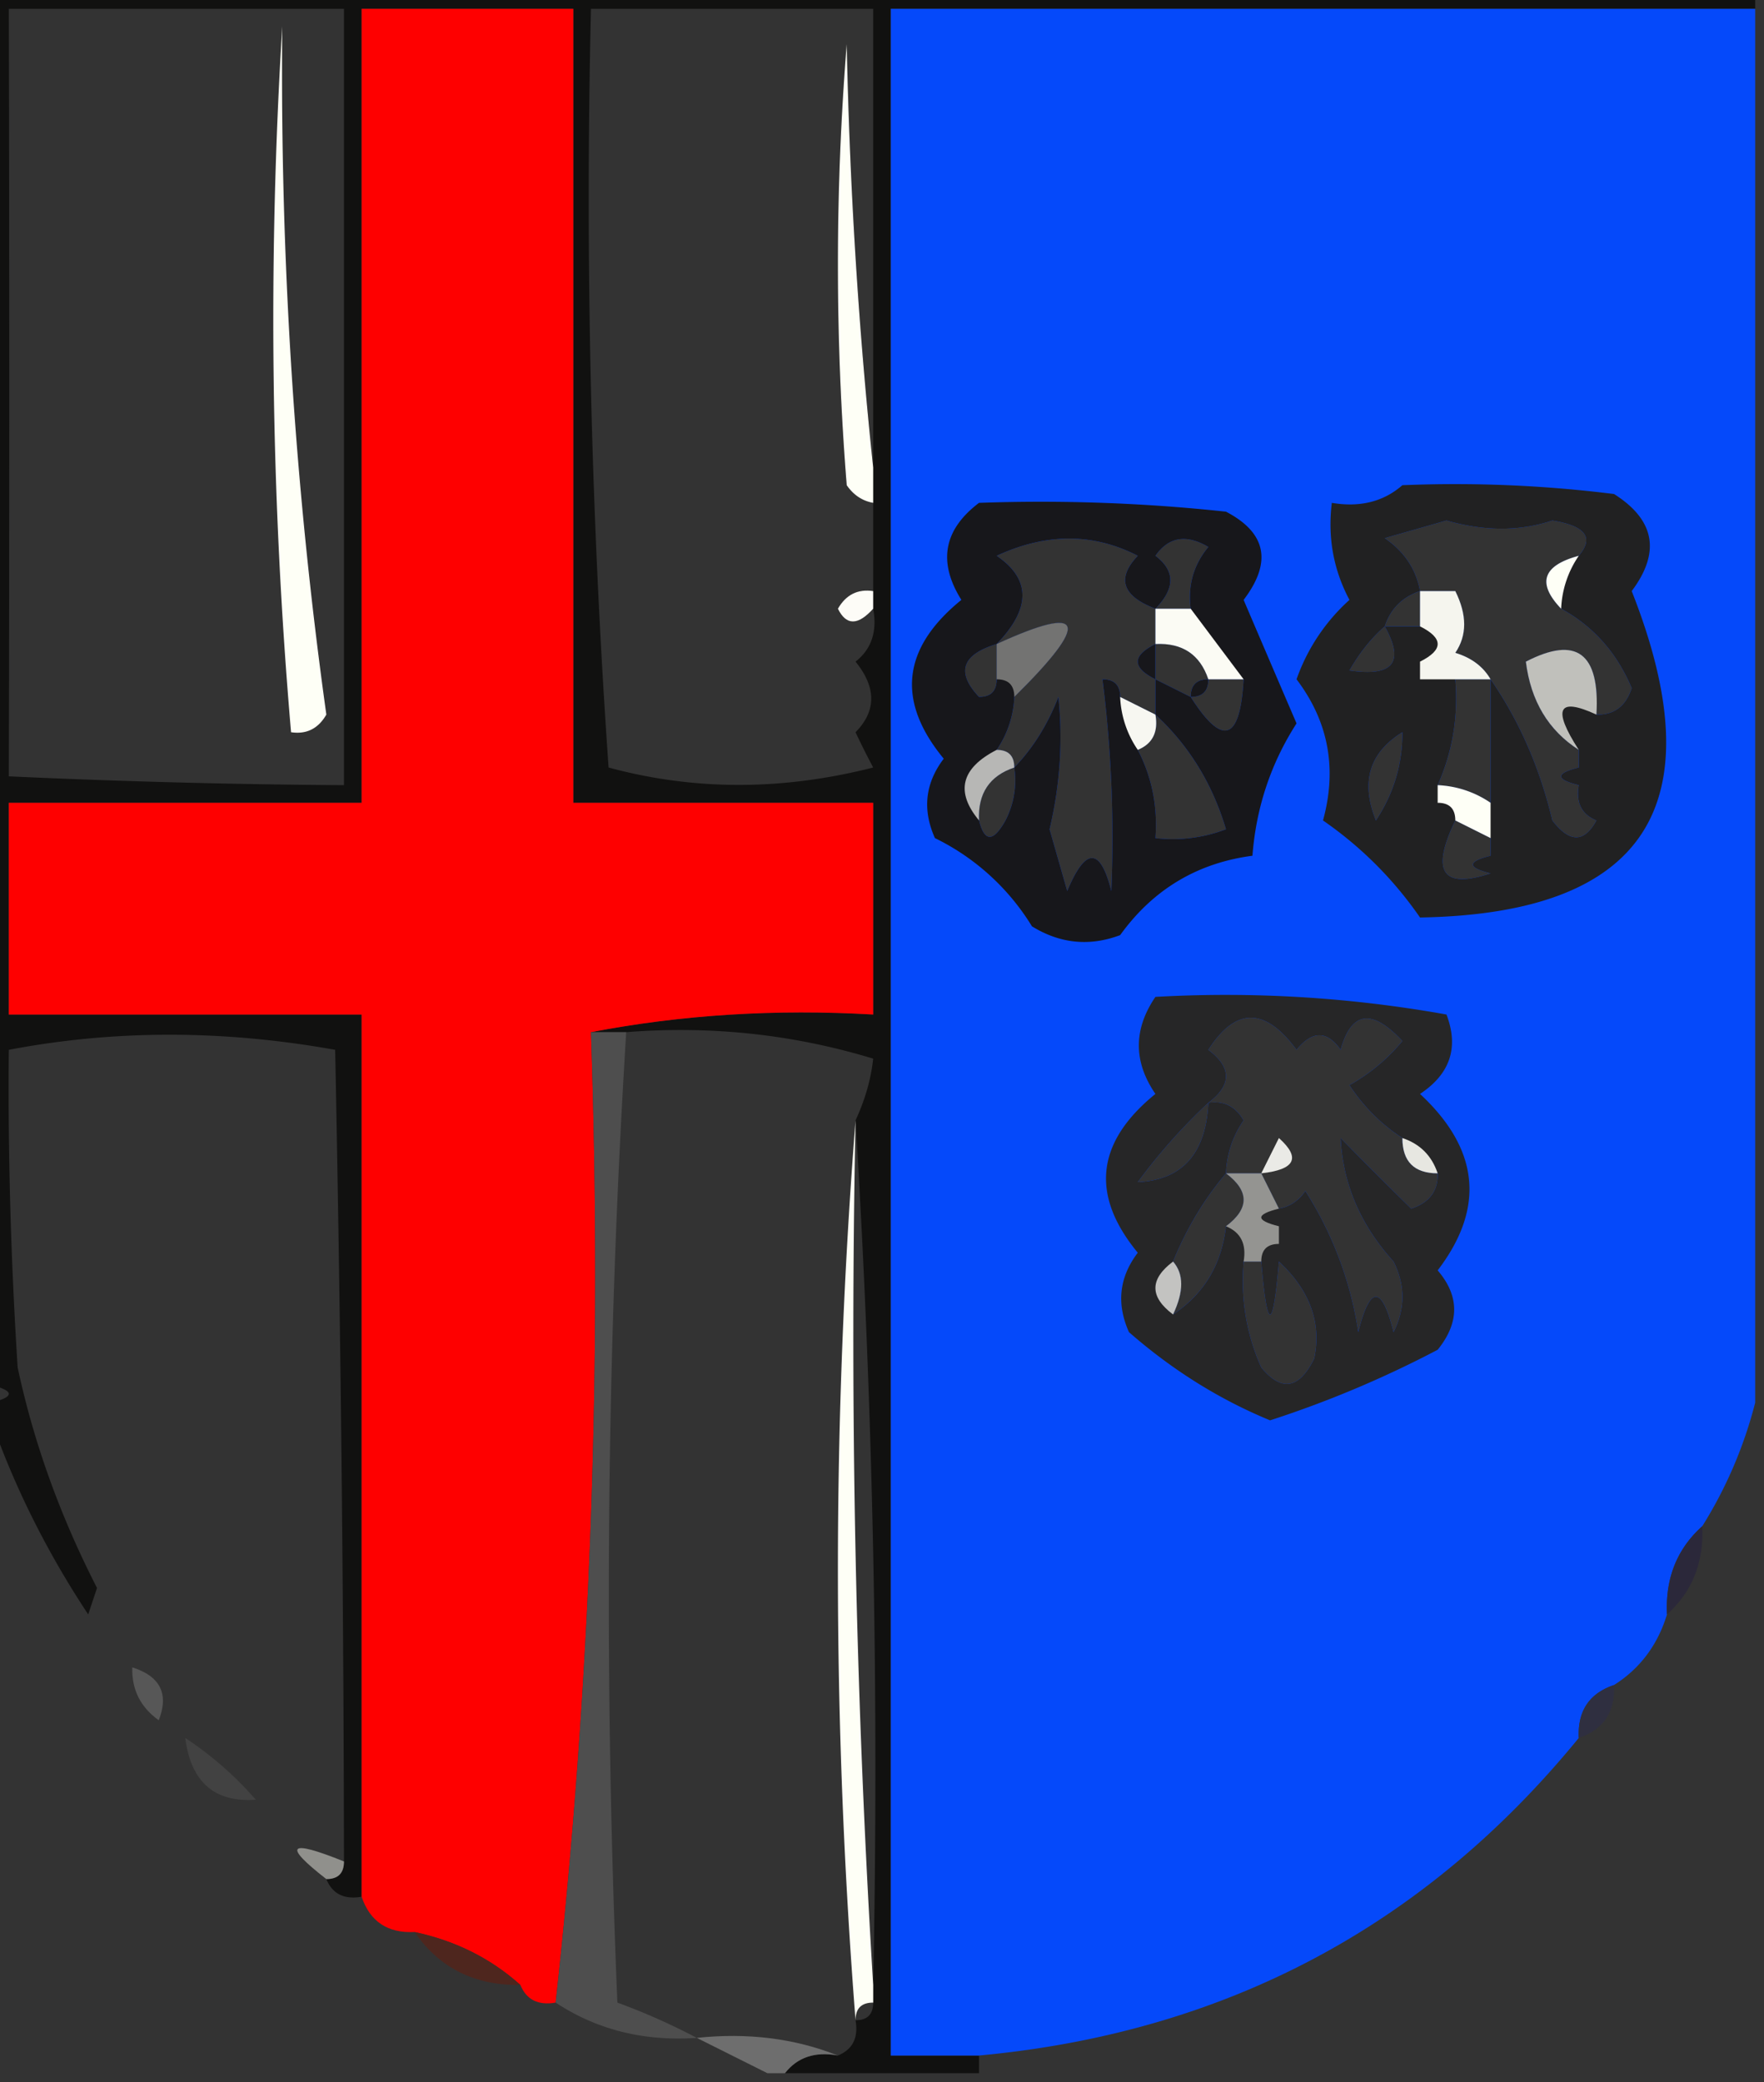 <svg xmlns="http://www.w3.org/2000/svg" width="100" height="118" style="shape-rendering:geometricPrecision;text-rendering:geometricPrecision;image-rendering:optimizeQuality;fill-rule:evenodd;clip-rule:evenodd"><rect width="100%" height="100%" fill="#333333" stroke="none"/><path style="opacity:1" fill="#111110" d="M-.5-.5h100v1h-49v116h5v1h-11c.709-.904 1.709-1.237 3-1 .838-.342 1.172-1.008 1-2 .667 0 1-.333 1-1v-1a600.852 600.852 0 0 0-1-49c.548-1.188.88-2.355 1-3.5-4.536-1.379-9.203-1.879-14-1.5h-2c5.14-.988 10.474-1.321 16-1v-12h-17V.5h-12v45H.5v12h20v50c-.992.172-1.658-.162-2-1 .667 0 1-.333 1-1-.022-15.275-.19-30.609-.5-46-6.352-1.14-12.519-1.14-18.5 0-.056 5.827.11 11.827.5 18 .907 4.249 2.407 8.416 4.5 12.5L5 91.5c-2.326-3.517-4.16-7.183-5.5-11v-1c1.333-.333 1.333-.667 0-1v-79zm1 1h19v44a479.936 479.936 0 0 1-19-.5C.534 29.709.534 15.209.5.5zm49 26a283.88 283.88 0 0 1-1.5-24 156.492 156.492 0 0 0 0 25c.383.556.883.89 1.5 1v5c-.876-.13-1.543.203-2 1 .47.963 1.136.963 2 0 .237 1.291-.096 2.291-1 3 1.186 1.461 1.186 2.795 0 4 .304.65.637 1.316 1 2-5.152 1.314-10.152 1.314-15 0a462.836 462.836 0 0 1-1-43h16v26z"/><path style="opacity:1" fill="#fe0000" d="M33.5 58.5c.654 18.697-.013 37.03-2 55-.992.172-1.658-.162-2-1-1.681-1.508-3.681-2.508-6-3-1.527.073-2.527-.594-3-2v-50H.5v-12h20V.5h12v45h17v12c-5.526-.321-10.86.012-16 1z"/><path style="opacity:1" fill="#0549fa" d="M99.5.5v79a24.64 24.64 0 0 1-3 7c-1.431 1.28-2.098 2.947-2 5-.526 1.73-1.526 3.064-3 4-1.406.473-2.073 1.473-2 3-8.75 10.71-20.084 16.71-34 18h-5V.5h49zm-10 31c-2.052.553-2.385 1.553-1 3 1.823.993 3.156 2.493 4 4.5-.336 1.03-1.003 1.53-2 1.5.205-3.486-1.129-4.486-4-3 .277 2.228 1.277 3.895 3 5v1c-1.333.333-1.333.667 0 1-.172.992.162 1.658 1 2-.69 1.274-1.523 1.274-2.5 0-.705-2.976-1.871-5.642-3.5-8-.418-.722-1.084-1.222-2-1.5.671-.986.671-2.153 0-3.5h-2c-.221-1.235-.888-2.235-2-3l3.5-1c2.159.617 4.159.617 6 0 1.88.302 2.38.969 1.5 2zm-25 0c-1.215 1.279-.882 2.279 1 3v2c-1.333.667-1.333 1.333 0 2v2l-2-1c0-.667-.333-1-1-1 .504 4.007.67 8.007.5 12-.626-2.491-1.46-2.491-2.5 0l-1-3.5c.593-2.51.76-5.01.5-7.5-.608 1.566-1.441 2.9-2.5 4 0-.667-.333-1-1-1a5.728 5.728 0 0 0 1-3c4.352-4.295 4.018-5.295-1-3 1.947-2.01 1.947-3.676 0-5 2.81-1.3 5.476-1.3 8 0zm1 0c.75-1.073 1.75-1.24 3-.5-.837 1.011-1.17 2.178-1 3.5h-2c1.125-1.152 1.125-2.152 0-3zm15 2v2h-2c.333-1 1-1.667 2-2zm-2 2c1.144 2.035.477 2.868-2 2.5.566-.995 1.233-1.828 2-2.5zm-22 1v2c0 .667-.333 1-1 1-1.315-1.395-.981-2.395 1-3zm9 0c1.527-.073 2.527.594 3 2-.667 0-1 .333-1 1l-2-1v-2zm3 2h2c-.194 3.505-1.194 3.838-3 1 .667 0 1-.333 1-1zm14 0h2v7a5.728 5.728 0 0 0-3-1c.841-1.88 1.175-3.88 1-6zm-17 2c1.898 1.75 3.231 3.916 4 6.5a8.434 8.434 0 0 1-4 .5c.134-1.791-.2-3.458-1-5 .838-.342 1.172-1.008 1-2zm14 1c.009 1.808-.491 3.475-1.5 5-.877-2.174-.377-3.84 1.5-5zm-22 2a4.932 4.932 0 0 1-.5 3c-.69 1.238-1.19 1.238-1.5 0-.073-1.527.594-2.527 2-3zm25 3 2 1v1c-1.333.333-1.333.667 0 1-2.737.907-3.404-.093-2-3zm-9 13c.897-1.098 1.73-1.098 2.5 0 .604-2.186 1.77-2.352 3.5-.5a10.521 10.521 0 0 1-3 2.5 10.174 10.174 0 0 0 3 3c0 1.333.667 2 2 2 .03.997-.47 1.664-1.5 2a273.765 273.765 0 0 1-4-4c.126 2.598 1.126 4.931 3 7 .667 1.333.667 2.667 0 4-.667-2.667-1.333-2.667-2 0a20.509 20.509 0 0 0-3-8c-.383.556-.883.89-1.5 1l-1-2h-2a5.576 5.576 0 0 1 1-3c-.457-.797-1.124-1.13-2-1 1.333-1 1.333-2 0-3 1.548-2.422 3.215-2.422 5 0zm-5 3c-.135 2.872-1.469 4.372-4 4.5a32.614 32.614 0 0 1 4-4.5zm1 4c1.333 1 1.333 2 0 3-.25 2.174-1.25 3.84-3 5 .616-1.298.616-2.298 0-3 .763-1.868 1.763-3.535 3-5zm1 5h1c.333 4 .667 4 1 0 1.761 1.642 2.428 3.475 2 5.5-.852 1.728-1.852 1.895-3 .5-.841-1.88-1.175-3.88-1-6z"/><path style="opacity:1" fill="#fefff6" d="M16.5 41.5a272.237 272.237 0 0 1-.5-40c-.124 13.175.71 26.175 2.5 39-.457.797-1.124 1.13-2 1zM49.5 26.5v2c-.617-.11-1.117-.444-1.5-1a156.492 156.492 0 0 1 0-25c.17 8.177.67 16.177 1.5 24z"/><path style="opacity:1" fill="#212122" d="M79.5 27.5a72.444 72.444 0 0 1 12 .5c2.316 1.468 2.65 3.3 1 5.5 4.783 12.12.783 18.287-12 18.5-1.5-2.167-3.333-4-5.5-5.5.81-2.944.31-5.61-1.5-8a10.937 10.937 0 0 1 3-4.5c-.906-1.7-1.24-3.533-1-5.5 1.599.268 2.932-.066 4-1zm10 4c-2.052.553-2.385 1.553-1 3 1.823.993 3.156 2.493 4 4.5-.336 1.03-1.003 1.53-2 1.5.205-3.486-1.129-4.486-4-3 .277 2.228 1.277 3.895 3 5v1c-1.333.333-1.333.667 0 1-.172.992.162 1.658 1 2-.69 1.274-1.523 1.274-2.5 0-.705-2.976-1.871-5.642-3.5-8-.418-.722-1.084-1.222-2-1.5.671-.986.671-2.153 0-3.5h-2c-.221-1.235-.888-2.235-2-3l3.5-1c2.159.617 4.159.617 6 0 1.88.302 2.38.969 1.5 2zm-9 2v2h-2c.333-1 1-1.667 2-2zm-2 2c-.767.672-1.434 1.505-2 2.5 2.477.368 3.144-.465 2-2.5zm4 3h2v7a5.728 5.728 0 0 0-3-1c.841-1.88 1.175-3.88 1-6zm-3 3c-1.877 1.16-2.377 2.826-1.5 5 1.009-1.525 1.509-3.192 1.5-5zm3 5 2 1v1c-1.333.333-1.333.667 0 1-2.737.907-3.404-.093-2-3z"/><path style="opacity:1" fill="#17171b" d="M55.5 28.5c4.678-.166 9.345 0 14 .5 2.292 1.197 2.625 2.863 1 5a3384.75 3384.75 0 0 0 3 7c-1.456 2.266-2.29 4.766-2.5 7.5-3.133.413-5.633 1.913-7.5 4.5-1.735.651-3.402.485-5-.5a13.27 13.27 0 0 0-5.5-5c-.72-1.612-.554-3.112.5-4.5-2.697-3.27-2.364-6.27 1-9-1.344-2.144-1.01-3.977 1-5.5zm9 3c-1.215 1.279-.882 2.279 1 3v2c-1.333.667-1.333 1.333 0 2v2l-2-1c0-.667-.333-1-1-1 .504 4.007.67 8.007.5 12-.626-2.491-1.46-2.491-2.5 0l-1-3.5c.593-2.51.76-5.01.5-7.5-.608 1.566-1.441 2.9-2.5 4 0-.667-.333-1-1-1a5.728 5.728 0 0 0 1-3c4.352-4.295 4.018-5.295-1-3 1.947-2.01 1.947-3.676 0-5 2.81-1.3 5.476-1.3 8 0zm1 0c.75-1.073 1.75-1.24 3-.5-.837 1.011-1.17 2.178-1 3.5h-2c1.125-1.152 1.125-2.152 0-3zm-9 5v2c0 .667-.333 1-1 1-1.315-1.395-.981-2.395 1-3zm9 0c1.527-.073 2.527.594 3 2-.667 0-1 .333-1 1l-2-1v-2zm3 2h2c-.194 3.505-1.194 3.838-3 1 .667 0 1-.333 1-1zm-3 2c1.898 1.75 3.231 3.916 4 6.5a8.434 8.434 0 0 1-4 .5c.134-1.791-.2-3.458-1-5 .838-.342 1.172-1.008 1-2zm-8 3a4.932 4.932 0 0 1-.5 3c-.69 1.238-1.19 1.238-1.5 0-.073-1.527.594-2.527 2-3z"/><path style="opacity:1" fill="#fefff6" d="M89.5 31.5a5.728 5.728 0 0 0-1 3c-1.385-1.447-1.052-2.447 1-3z"/><path style="opacity:1" fill="#fdfcf7" d="M49.5 33.5v1c-.864.963-1.53.963-2 0 .457-.797 1.124-1.13 2-1z"/><path style="opacity:1" fill="#fbfbf4" d="M65.5 34.5h2l3 4h-2c-.473-1.406-1.473-2.073-3-2v-2z"/><path style="opacity:1" fill="#f5f5ee" d="M80.5 33.5h2c.671 1.347.671 2.514 0 3.5.916.278 1.582.778 2 1.5h-4v-1c1.333-.667 1.333-1.333 0-2v-2z"/><path style="opacity:1" fill="#737372" d="M57.5 39.5c0-.667-.333-1-1-1v-2c5.018-2.295 5.352-1.295 1 3z"/><path style="opacity:1" fill="#f7f7f1" d="m63.5 39.5 2 1c.172.992-.162 1.658-1 2a5.728 5.728 0 0 1-1-3z"/><path style="opacity:1" fill="#c0c0bb" d="M90.5 40.5c-2.177-1.004-2.51-.337-1 2-1.723-1.105-2.723-2.772-3-5 2.871-1.486 4.205-.486 4 3z"/><path style="opacity:1" fill="#b7b7b5" d="M56.5 42.5c.667 0 1 .333 1 1-1.406.473-2.073 1.473-2 3-1.353-1.628-1.02-2.962 1-4z"/><path style="opacity:1" fill="#fefff6" d="M81.5 45.5v-1a5.728 5.728 0 0 1 3 1v2l-2-1c0-.667-.333-1-1-1z"/><path style="opacity:1" fill="#262627" d="M65.5 56.5a70.915 70.915 0 0 1 16.5 1c.711 1.867.211 3.367-1.5 4.5 3.368 3.133 3.7 6.466 1 10 1.247 1.458 1.247 2.958 0 4.5a60.464 60.464 0 0 1-9.5 4c-2.876-1.185-5.543-2.852-8-5-.72-1.612-.554-3.112.5-4.5-2.697-3.27-2.364-6.27 1-9-1.252-1.828-1.252-3.661 0-5.5zm8 3c.897-1.098 1.73-1.098 2.5 0 .604-2.186 1.77-2.352 3.5-.5a10.521 10.521 0 0 1-3 2.5 10.174 10.174 0 0 0 3 3c0 1.333.667 2 2 2 .03.997-.47 1.664-1.5 2a273.765 273.765 0 0 1-4-4c.126 2.598 1.126 4.931 3 7 .667 1.333.667 2.667 0 4-.667-2.667-1.333-2.667-2 0a20.509 20.509 0 0 0-3-8c-.383.556-.883.89-1.5 1l-1-2h-2a5.576 5.576 0 0 1 1-3c-.457-.797-1.124-1.13-2-1 1.333-1 1.333-2 0-3 1.548-2.422 3.215-2.422 5 0zm-5 3a32.614 32.614 0 0 0-4 4.5c2.531-.128 3.865-1.628 4-4.5zm1 4c1.333 1 1.333 2 0 3-.25 2.174-1.25 3.84-3 5 .616-1.298.616-2.298 0-3 .763-1.868 1.763-3.535 3-5zm1 5h1c.333 4 .667 4 1 0 1.761 1.642 2.428 3.475 2 5.5-.852 1.728-1.852 1.895-3 .5-.841-1.88-1.175-3.88-1-6z"/><path style="opacity:1" fill="#4e4e4e" d="M33.5 58.5h2c-1.118 17.984-1.285 36.317-.5 55a36.287 36.287 0 0 1 4.5 2c-2.995.206-5.662-.46-8-2 1.987-17.97 2.654-36.303 2-55z"/><path style="opacity:1" fill="#fefff6" d="M48.5 63.5a600.852 600.852 0 0 0 1 49v1c-.667 0-1 .333-1 1-1.333-17-1.333-34 0-51z"/><path style="opacity:1" fill="#e7e7e1" d="M79.5 64.5c1 .333 1.667 1 2 2-1.333 0-2-.667-2-2z"/><path style="opacity:1" fill="#eaeae6" d="M72.5 64.5c1.257 1.123.924 1.79-1 2l1-2z"/><path style="opacity:1" fill="#949491" d="M69.5 66.5h2l1 2c-1.333.333-1.333.667 0 1v1c-.667 0-1 .333-1 1h-1c.172-.992-.162-1.658-1-2 1.333-1 1.333-2 0-3z"/><path style="opacity:1" fill="#c3c3c1" d="M66.5 71.5c.616.702.616 1.702 0 3-1.333-1-1.333-2 0-3z"/><path style="opacity:1" fill="#2b283a" d="M96.5 86.5c.098 2.053-.569 3.72-2 5-.098-2.053.569-3.72 2-5z"/><path style="opacity:1" fill="#575757" d="M7.5 94.5c1.585.502 2.085 1.502 1.5 3-1.039-.744-1.539-1.744-1.5-3z"/><path style="opacity:1" fill="#2f2f40" d="M91.5 95.5c.073 1.527-.594 2.527-2 3-.073-1.527.594-2.527 2-3z"/><path style="opacity:1" fill="#424242" d="M10.5 98.5a19.556 19.556 0 0 1 4 3.5c-2.341.168-3.674-.999-4-3.5z"/><path style="opacity:1" fill="#90908c" d="M19.5 105.5c0 .667-.333 1-1 1-2.49-1.939-2.156-2.272 1-1z"/><path style="opacity:1" fill="#4e261e" d="M23.5 109.5c2.319.492 4.319 1.492 6 3-2.589.039-4.589-.961-6-3z"/><path style="opacity:1" fill="#6e6e6e" d="M39.5 115.5c2.885-.306 5.552.027 8 1-1.291-.237-2.291.096-3 1h-1l-4-2z"/></svg>